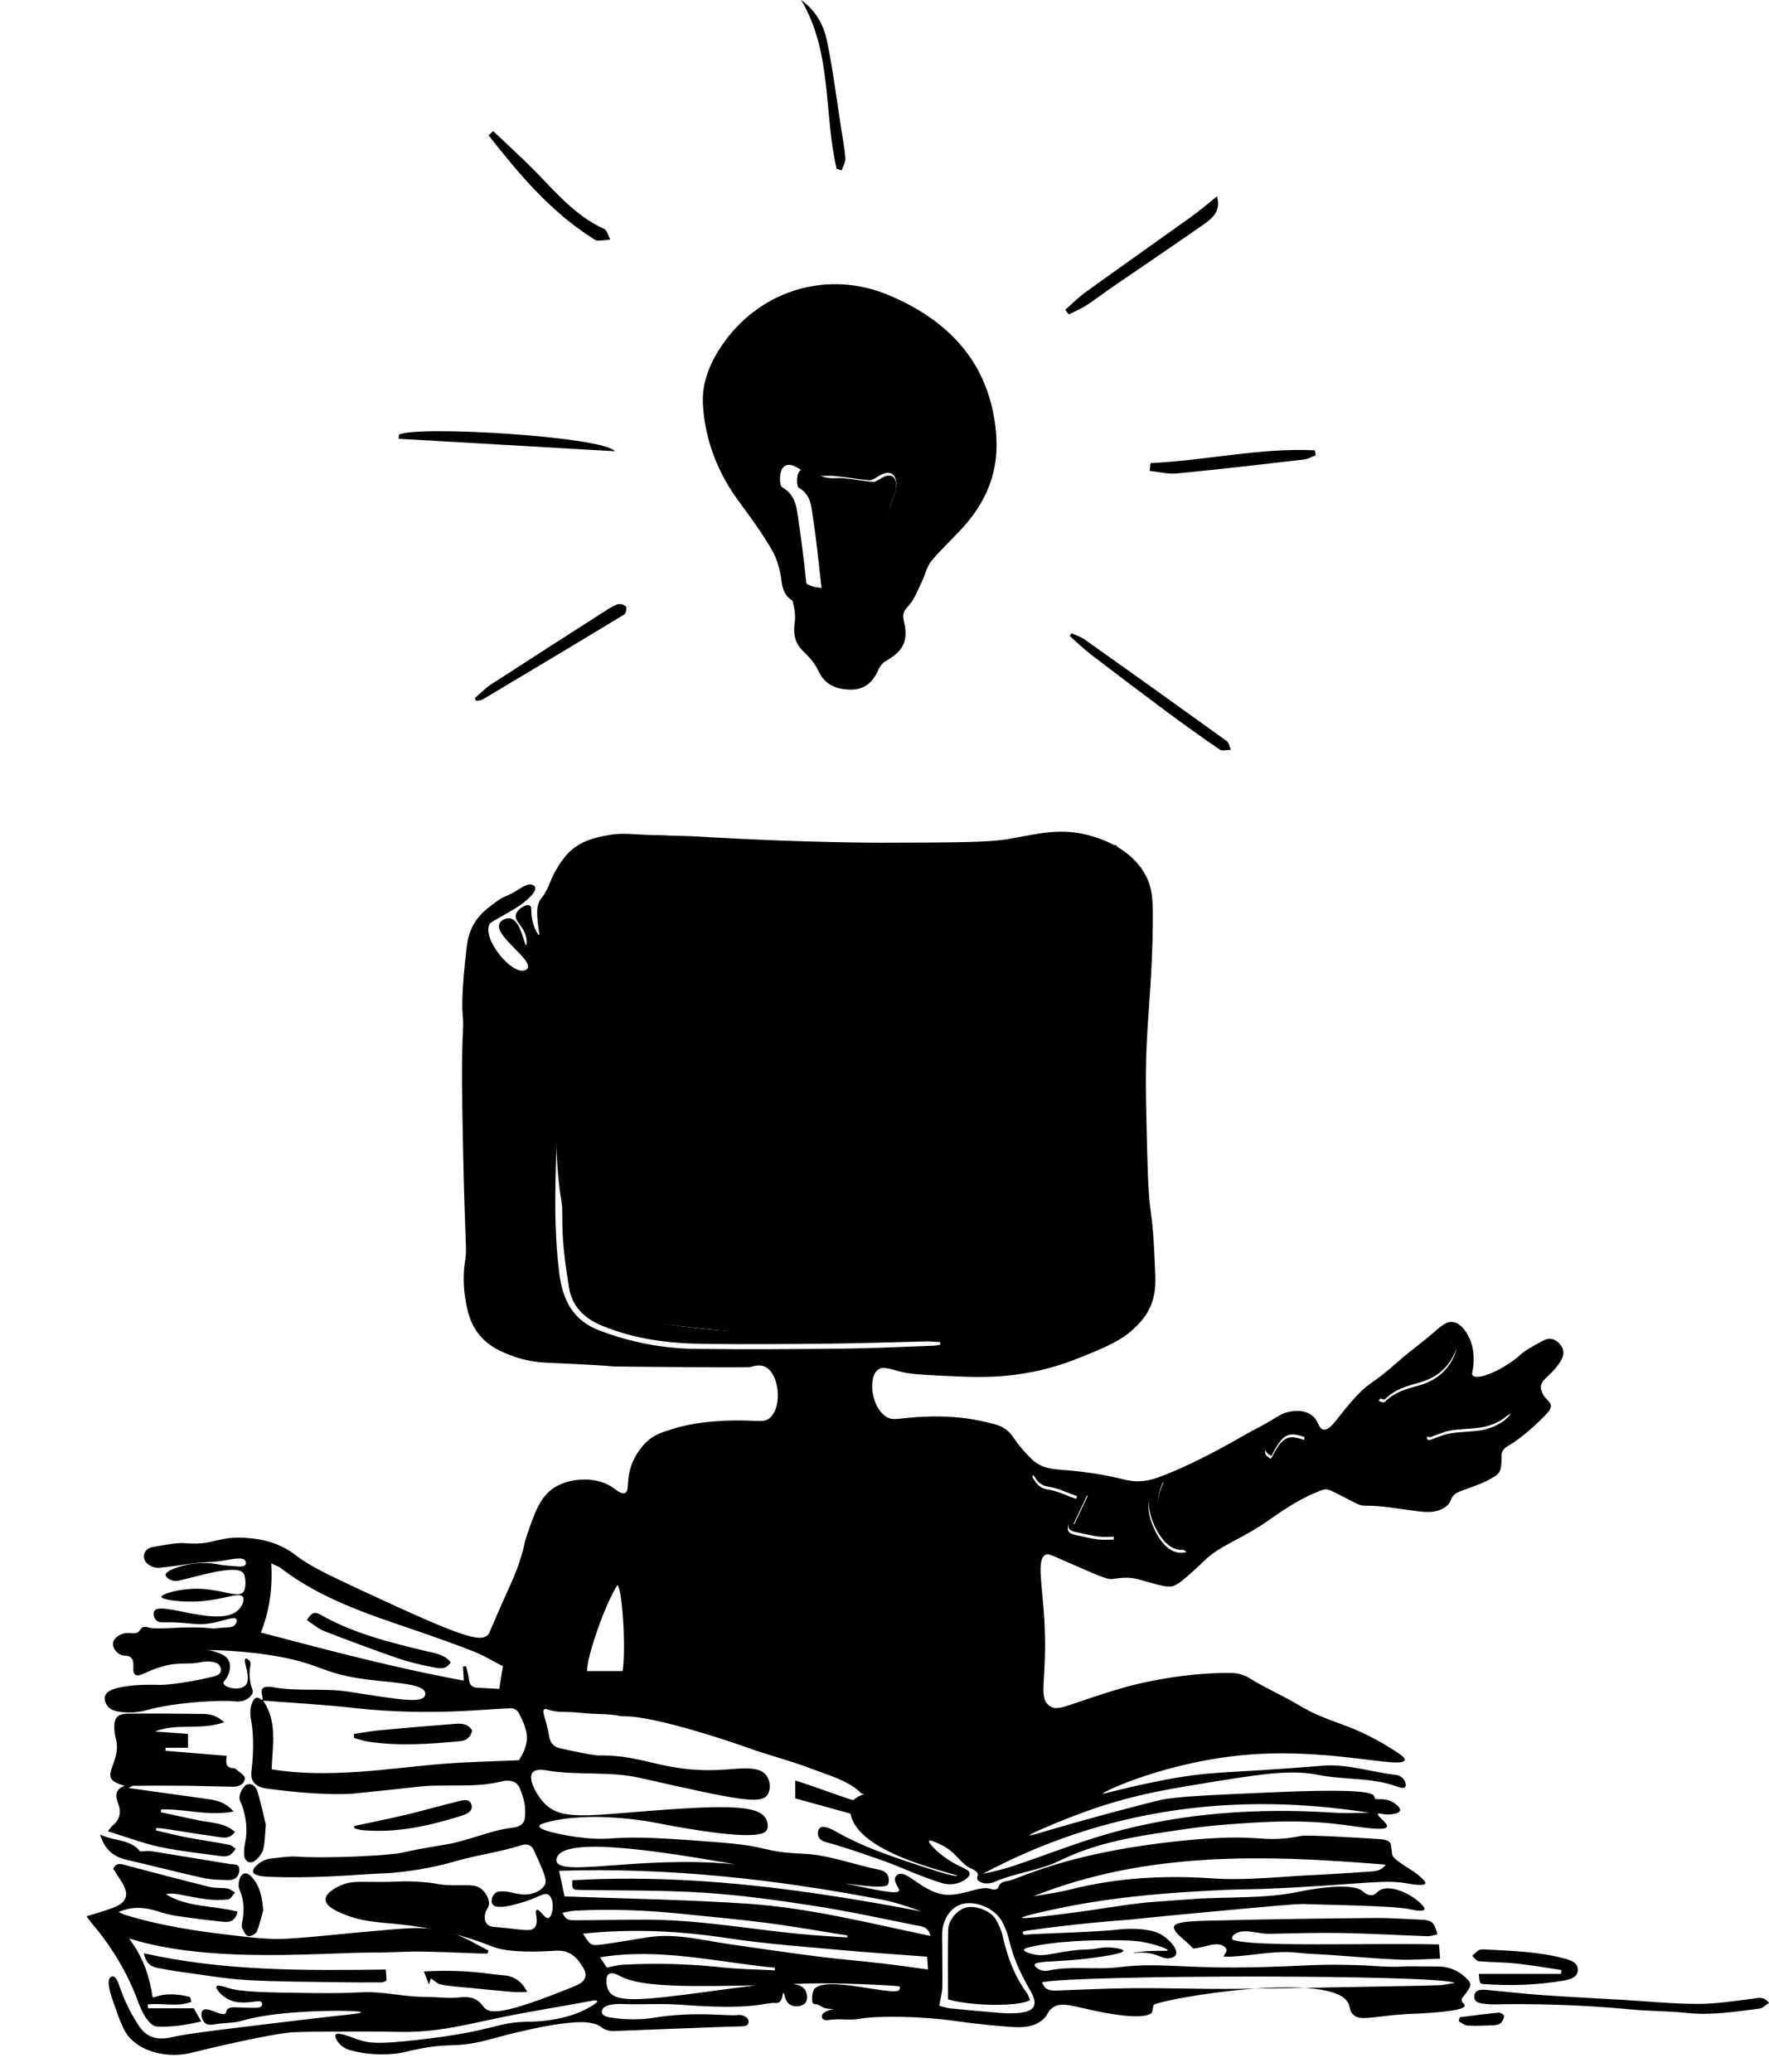 <?xml version="1.0" encoding="UTF-8"?>
<svg id="Layer_1" data-name="Layer 1" xmlns="http://www.w3.org/2000/svg" viewBox="0 0 729.64 854.48">
  <defs>
    <style>
      .cls-1 {
        fill: none;
        stroke: #000;
        stroke-linecap: round;
        stroke-linejoin: round;
        stroke-width: 2px;
      }

      .cls-2 {
        fill: #32325f;
      }

      .cls-2, .cls-3, .cls-4 {
        stroke-width: 0px;
      }

      .cls-3 {
        fill: #e9c700;
      }

      .cls-4 {
        fill: #fff;
      }
    </style>
  </defs>
  <g>
    <path className="cls-3" d="M361.84,251.75c-.35-14.24,1.33-27.87,4.75-41.3.92-3.6,3.08-7.11,3.08-10.65,0-4.99-3.25-6.05-7.52-3.29-1.13.73-2.53,1.67-3.73,1.56-4.69-.39-9.34-1.28-14.03-1.75-2.66-.27-5.43.22-8.04-.23-2.22-.38-4.49-1.32-6.39-2.55-2.65-1.72-5.65-3.01-7.41-.08-1.15,1.92-1.1,6.83.06,7.49,6.23,3.55,6.06,9.73,6.92,15.19,1.74,10.94,2.73,22.01,4.05,33.23-7.85-.61-10.46-3.64-11.24-9.79-.55-4.38-1.78-8.99-3.97-12.78-3.98-6.89-8.73-13.36-13.47-19.78-8.87-12-14.12-25.42-14.97-40.22-.56-9.67,3.42-18.33,9.08-26.1,15.63-21.47,43.01-29.32,67.6-18.95,23.71,10,40.17,26.46,43.8,52.99,1.96,14.3-2.97,26.97-12.01,37.91-4.96,6-10.62,11.43-16.11,16.97-4.2,4.24-7.51,8.59-8.08,15-.64,7.1-2.58,7.91-12.39,7.13Z"/>
    <path className="cls-2" d="M441.98,261.16c1.84.87,3.86,1.49,5.5,2.65,19.52,13.85,39,27.76,58.4,41.76.99.71,1.24,2.43,1.84,3.68-1.56,0-3.55.63-4.61-.1-7.58-5.17-15.04-10.53-22.41-16-10.35-7.69-20.64-15.47-30.87-23.32-3.02-2.32-5.75-5.01-8.61-7.53.25-.38.5-.76.76-1.15Z"/>
    <path className="cls-2" d="M439.38,127.75c2.83-2.47,5.49-5.18,8.52-7.36,14.54-10.48,29.21-20.78,43.78-31.23,3.43-2.46,6.62-5.26,10.27-8.18,1.93,6.55-2.48,9.48-6.5,12.28-12.14,8.48-24.43,16.74-36.63,25.13-3.53,2.43-6.92,5.08-10.51,7.4-2.35,1.52-4.97,2.62-7.47,3.91-.48-.65-.97-1.29-1.45-1.94Z"/>
    <path className="cls-2" d="M253.63,186.11c-29.73-1.72-59.47-3.43-89.2-5.15.04-.56.07-1.12.11-1.69,7.76-3.92,84.37.82,89.09,6.83Z"/>
    <path className="cls-2" d="M195.86,287.92c2.19-1.87,4.19-4.02,6.59-5.58,15.5-10.08,31.07-20.05,46.64-30.02,1.8-1.15,3.63-2.38,5.62-3.07.99-.34,2.8.12,3.44.88.47.56.05,2.85-.65,3.28-19.43,11.79-38.94,23.45-58.47,35.09-.75.45-1.81.38-2.73.55-.14-.37-.29-.75-.43-1.12Z"/>
    <path className="cls-2" d="M203.39,54.06c5.75,5.46,11.65,10.77,17.21,16.43,8.75,8.89,16.76,18.58,28.55,23.9,1.27.57,1.74,2.91,2.58,4.43-1.74.15-3.49.42-5.23.41-.71,0-1.45-.55-2.1-.97-17.42-11.07-30.38-26.51-42.86-42.43.62-.59,1.24-1.18,1.85-1.77Z"/>
    <path className="cls-2" d="M474.52,191c22.65-1.03,44.98-6.35,67.78-5.28.14.69.28,1.37.42,2.06-1.65.6-3.25,1.55-4.95,1.75-17.42,2.01-34.84,4.04-52.29,5.73-3.69.36-7.52-.66-11.28-1.04.11-1.07.21-2.15.32-3.22Z"/>
    <path className="cls-2" d="M345.08,69.63c-5.4-23.06-1.72-48.02-14.66-69.63,6.07,4.29,9.33,10.34,10.68,16.88,2.48,11.98,3.98,24.17,5.87,36.27.63,4.05,1.43,8.08,1.71,12.16.11,1.6-.99,3.29-1.54,4.94-.69-.21-1.37-.42-2.06-.63Z"/>
    <path className="cls-2" d="M409.7,171.63c-4.98-22.47-31.43-48.87-61.85-47.68-21.33-.76-36.96,9.91-47.53,28.9-7.88,14.16-5.68,28.65.78,42.25,4.89,10.29,12.07,19.48,17.93,29.33,1.62,2.72,2.16,6.08,3.22,9.14,1.31,3.78,2.91,7.49,3.89,11.35.96,3.75,2.21,7.78,1.68,11.45-.72,4.98-.12,8.7,3.54,12.28,2.38,2.33,4.78,4.96,6.13,7.93,2.68,5.87,7.38,7.7,13.15,7.84,5.65.14,9.28-2.83,11.52-7.9.62-1.41,1.63-2.99,2.9-3.71,7.55-4.28,9.79-8.39,7.7-16.94-.78-3.2.54-4.34,2.31-6.42,2.31-2.72,3.59-6.34,5.2-9.63,1.39-2.86,2.04-6.27,4-8.61,4.76-5.66,10.44-10.56,15.13-16.27,10.43-12.68,13.85-27.26,10.29-43.33ZM394.12,211.15c-4.22,5.11-9.05,9.74-13.73,14.46-3.58,3.61-6.4,7.32-6.89,12.79-.55,6.05-2.19,6.74-10.56,6.08-.3-12.14,1.13-23.76,4.05-35.2.78-3.07,2.63-6.06,2.62-9.08,0-4.25-2.77-5.16-6.41-2.8-.96.62-2.16,1.42-3.18,1.33-4-.34-7.96-1.09-11.96-1.49-2.27-.23-4.63.18-6.85-.2-1.89-.33-3.83-1.12-5.44-2.17-2.26-1.47-4.81-2.57-6.32-.06-.98,1.64-.94,5.82.05,6.38,5.31,3.02,5.16,8.3,5.9,12.95,1.48,9.33,2.32,18.76,3.45,28.32-6.69-.52-8.92-3.1-9.58-8.35-.47-3.73-1.52-7.67-3.38-10.89-3.39-5.87-7.44-11.39-11.48-16.86-7.56-10.23-12.03-21.67-12.76-34.28-.47-8.24,2.92-15.62,7.74-22.25,13.32-18.3,36.66-24.99,57.62-16.15,20.21,8.52,34.24,22.55,37.34,45.17,1.67,12.19-2.53,22.99-10.23,32.31Z"/>
    <path className="cls-4" d="M355.42,243.85c-2.51,0-5.05.02-7.59-.01-.59,0-1.17-.18-1.97-.32-1.75-12.97-3.5-25.88-5.43-40.18,6.93.82,13.41,1.59,19.9,2.36-1.72,13.41-3.29,25.63-4.9,38.15Z"/>
    <path className="cls-4" d="M363.13,253.73c-4.27.56-8.57.96-12.79,1.77-1.29.25-2.36,1.62-3.53,2.48,1.1.74,2.14,1.99,3.3,2.12,3.87.44,7.8.37,11.68.73,1.27.12,2.47.94,3.71,1.43-1.19,1.1-2.31,3.04-3.59,3.14-4.34.36-8.74.17-13.11,0-3.31-.14-6.67-.29-9.87-1.03-1.68-.39-3.06-2.05-4.58-3.14.9-1.09,1.69-2.31,2.72-3.25,2.42-2.21.39-3.23-.98-4.62-.86-.87-1.41-2.04-2.1-3.07,1.33-.28,2.68-.87,3.99-.79,6.61.42,13.22.98,19.82,1.55,1.79.16,3.57.54,5.35.82-.01.62-.02,1.23-.04,1.85Z"/>
    <path className="cls-2" d="M388.56,199.17c-.39-3.11-1.19-5.6-.93-7.97,1.51-13.7-2.96-24.43-14.56-32.33-7.9-5.38-15.66-10.77-25.06-13.29-1.22-.33-2.09-1.99-3.12-3.03,1.35-.8,2.66-2.16,4.06-2.27,1.87-.15,3.91.42,5.71,1.13,12.15,4.77,22.77,11.92,31.5,21.59,7.86,8.71,9.2,27.22,2.41,36.18Z"/>
    <path className="cls-2" d="M338.38,145.74c-2.19,1.7-3.42,3.36-4.76,3.46-1.03.08-2.22-1.79-3.34-2.79,1.09-1.18,2.01-2.98,3.33-3.35.97-.27,2.47,1.31,4.76,2.68Z"/>
    <path className="cls-1" d="M389.93,196.9c.15-5.45.3-10.9.45-16.35"/>
  </g>
  <g>
    <g>
      <path className="cls-4" d="M426.75,606.56c7.44,3.08,14.89,6.16,22.12,9.16-2.32,4.88-4.27,8.99-6.11,12.85,6,1.39,11.47,2.65,16.93,3.92l-.17,1.29c-2.16,0-4.34.22-6.47-.05-2.93-.38-5.81-1.16-8.72-1.72-3.49-.68-4.29-1.64-3.38-5.08.83-3.14,2.06-6.18,3.32-9.85-4.15-1.44-7.9-3.36-11.85-3.94-3.67-.54-4.93-2.75-6.45-5.19.25-.46.51-.92.76-1.37Z"/>
      <path className="cls-4" d="M599.11,552.13c2.39,1.95,1.77,3.93.83,6.03-2.94,6.54-8.19,10.38-14.89,12.18-5.02,1.35-9.87,2.8-13.65,6.63-.34.35-1.14.25-2.54-.4.92-1.31,1.56-3.07,2.81-3.85,2.92-1.82,6.07-3.31,9.24-4.67,2.57-1.11,5.39-1.65,7.95-2.79,5.63-2.51,9.31-6.73,10.25-13.13Z"/>
      <path className="cls-4" d="M480.09,610.21c-6.1,13.39-.48,21.82,9.51,28.67-4.99,1.56-9.92-2.02-13.35-9.51-3.93-8.59-3.03-14.76,3.84-19.16Z"/>
      <path className="cls-4" d="M588.58,592.14c.72-1.04,1.21-2.52,2.2-3.01,2.04-1.03,4.29-1.88,6.54-2.19,8.78-1.22,17.95-.2,26.05-5.13-2.51,3.74-7.97,6.43-13.96,7.12-3.79.44-7.66.43-11.4,1.12-2.86.53-5.58,1.83-8.36,2.79-.36-.23-.71-.47-1.07-.7Z"/>
      <path className="cls-4" d="M524.4,600.47c-2.7-1.35-3.04-2.81-1.37-5.21,2.53-3.64,5.25-6.85,9.8-7.83,4.1-.88,6.04,1.12,5.24,5.27-6.87-2.42-9-1.24-13.68,7.78Z"/>
      <polygon className="cls-4" points="425.99 715.07 393.15 726.02 265.81 698.98 260.1 620.21 267.76 594.81 343.05 587.02 416.05 591.18 425.99 630.88 425.99 715.07"/>
      <path className="cls-4" d="M463.75,546.77c-27.66,1.61-50.87,2.47-67.97,2.97-40.67,1.17-61.55,1.72-88.73-.25-25.84-1.87-46.99-5.23-61.3-7.91-3.25-7.24-8.12-19.23-11.86-34.6-4.3-17.68-6.34-36.67-3.1-102.23.62-12.49,1.58-29.88,3.1-50.76,3.23-1.78,8.21-4.23,14.58-6.18,21.95-6.7,41.08-1.48,50.38.65,3.59.82,32.31.83,89.76.85,17.11,0,41.7-.12,71.68-.76,2.19,3.1,5.18,7.85,7.66,14.09,5.77,14.5,4.94,27.26,4.45,34.85-2.22,34.63-3.33,51.95-3.46,61.3-.4,29.77-.61,44.66,1.48,51.9,1.03,3.58,3.87,12.43.99,22.49-1.76,6.13-5.06,10.66-7.66,13.59Z"/>
    </g>
    <path className="cls-2" d="M169.66,804.89c9.47-.08,18.96.49,28.43.79,1.02.03,2.04,0,3.06,0,.1-.41.19-.82.29-1.23-4.53-2.28-8.89-5.02-13.63-6.75-10.91-3.97-22.2-2.22-33.36-1.3-12.06.99-24.09,2.49-36.17,3.19-7.56.43-15.1-.58-22.69-1.45-14.9-1.71-29.55-3.96-43.88-8.35-.84-.26-1.63-.69-2.79-1.2,5.8-2.56,11.06-1.94,16.38-.25,2.53.8,5.12,1.5,7.74,1.88,6.4.93,12.82,1.75,19.25,2.4,2.53.26,4.9-.39,5.67-4.22-9.96-2.56-20.6-1.66-29.58-7.16,1.43-.31,2.83-.36,4.19-.14,4.24.71,8.44,1.7,12.7,2.23,2.94.36,5.99.38,8.92.02,1.02-.13,1.83-1.86,2.74-2.86-1.04-.56-2.03-1.43-3.13-1.61-2.45-.39-5.04-.08-7.42-.67-11.53-2.86-23.03-5.87-34.51-8.94-2.03-.54-3.83-1.24-5.18,1.46,1.13,1.75,2.28,3.54,3.44,5.33,3.32,5.16,2.31,8.57-3.41,10.74-3.52,1.34-7.17,2.31-11.04,3.54.75,1,1.39,1.95,2.12,2.81,8.15,9.56,14.57,20.13,18.97,31.92.92,2.47,1.94,4.98,3.41,7.15,1.04,1.54,2.86,3.49,4.42,3.58,6.06.33,12.07-.6,18.41-2.1-1.19-2.1-2.05-3.63-3.07-5.42h-18.84c-.07-.52-.14-1.03-.21-1.55,5.89-.82,12.18,1.2,18.05-1.12-.36-1.15-.42-1.97-.67-2.03-4.98-1.21-9.96-1.65-14.9.23-.07.03-.21-.14-.48-.33-1.2-8.25-3.75-16.16-9.67-24,34.78,10.92,82.6,5.38,103.61,5.82"/>
    <path className="cls-2" d="M160.78,805.84c.29-.17.59-.34.88-.5"/>
    <path className="cls-2" d="M46.46,752.89c-.57.46-.96,1.13-1.98,2.38,7.56,2.32,14.34,4.94,21.36,6.44,8.42,1.8,17.03,2.67,25.57,3.86,1.1.15,2.43.03,3.37-.47,1-.54,1.67-1.69,2.48-2.58-.88-.58-1.69-1.49-2.65-1.67-6.01-1.13-12.07-2.02-18.08-3.16-4.12-.78-8.19-1.86-12.29-2.8.07-.32.13-.64.2-.96.81.05,1.63.03,2.43.15,7.71,1.17,15.41,2.43,23.13,3.52,2.22.31,4.68.95,6.9-2.06-4.33-3.9-9.9-3.72-15.02-4.78-5.2-1.07-10.39-2.23-15.58-3.35.07-.39.13-.78.2-1.17,9.6-.27,19.17,2.86,29.85.9-3.69-4.29-7.78-4.78-11.87-5.33-10.26-1.4-20.51-2.86-31.47-4.4,1.1-.54,1.51-.91,1.92-.91,7.13-.04,14.26-.09,21.39-.01,6.65.07,13.31.33,19.96.42,2.4.03,4.57-1.22,4.73-3.49.08-1.11-2.18-2.42-3.44-3.58-.35-.32-.89-.56-1.36-.58-2.92-.12-3.23-2.11-2.66-5.09-8.78-.73-17.06-1.41-25.34-2.1.03-.41.05-.81.08-1.22h9.26v-5.75c-4.76-.33-9.22-.64-13.68-.95,9.12-3.71,18.84-.32,28.6-3.86-2.92-2.7-5.79-3.38-8.72-3.42-10.29-.15-20.58-.21-30.87-.11-4.49.04-5.9,1.72-5.73,6.17.06,1.48.32,2.99.7,4.43.94,3.53.05,6.92-1.13,10.1-2.19,5.86-1.81,7.03,4.65,9.09-4.2,1.58-3.75,4.3-2.58,7.41,1.29,3.43.67,6.53-2.33,8.96Z"/>
    <path className="cls-2" d="M507.5,806.98c9.27-.38,18.41-2.69,27.79-1.61,4.43.51,8.9.59,13.35.9,9.41.65,18.81,1.52,28.23,1.93,5.57.24,11.17-.22,17.13-.38-.2-2.38-.33-3.96-.48-5.88-28.61-.63-76.86,1.15-85.02-1.89-.58-.22-.28-1.43.17-1.86,3.57-3.4,9.84-.53,14.77-.62,9.95-.19,19.91-.51,29.86-.34,11.81.21,23.6.91,35.4,1.31,1.37.05,2.76-.47,4.17-.73-1.26-5.07-2.32-5.92-6.91-6.09-6.29-.23-12.59-.74-18.88-.68-21.14.2-42.27.46-63.4.99-6.19.16-17.64.08-19.18,2.05-1.82,2.34,5.12,6.47,7.53,9.52,4.39,0,10.79-3.86,13.66,0,.81,1.09-.67,2.23-1.02,3.38,1.21,0,2.02.03,2.83,0Z"/>
    <path className="cls-2" d="M59.35,805.61c.69,3.58,2.44,5.43,5.51,6,3.25.6,6.51,1.22,9.79,1.66,9.03,1.21,18.05,2.84,27.12,3.36,12.93.75,25.91.68,38.87.91,5.65.1,11.31.09,16.96.06.57,0,1.15-.5,1.85-.83-.09-1.4-.18-2.67-.3-4.47-33.63.43-66.77.7-99.79-6.69Z"/>
    <path className="cls-2" d="M723.52,824.24c-7.72.99-15.49,2.23-23.24,2.23-10.26,0-20.53-1.06-30.79-1.66-11.13-.65-22.26-1.19-33.38-1.97-7.62-.54-15.22-1.44-22.84-2.12-2.19-.2-4.91-.32-5.18,2.48-.28,2.93,2.74,3.04,4.7,3.29,2.79.35,5.65.11,8.48.1,17.16-.12,34.28.51,51.37,2.16,7.61.73,15.31.61,22.9,1.43,10.22,1.11,20.21-.49,30.23-1.78,1.23-.16,2.32-1.37,3.86-2.34-2.26-2.8-4.07-2.07-6.12-1.81Z"/>
    <path className="cls-2" d="M612.37,804.02c-.82-.04-1.8-.08-2.45.3-1.01.6-1.8,1.56-2.69,2.37.91.76,1.76,2.09,2.73,2.18,5.14.47,10.33.4,15.46.95,6.22.67,12.39,1.76,18.58,2.67-.04.54-.07,1.08-.11,1.62h-33.96c.38,3.97.38,4.08,2.4,4.21,10.84.73,21.64.4,32.37-1.42,2.68-.45,5.87-1.23,6.07-4.21.22-3.35-3.04-4.3-5.83-5.03-10.68-2.78-21.64-3.07-32.57-3.66Z"/>
    <path className="cls-2" d="M52.35,767.09c10.47,2.36,20.85,5.11,31.33,7.41,3.53.77,7.25.85,10.89.88,2.43.02,4.04-1.56,4.13-4.09.09-2.83-2.21-2.23-3.94-2.51-10.77-1.75-21.53-3.57-32.3-5.29-1.41-.22-2.9.05-4.67.1-3.87-5.12-10.97-4.22-16.48-6.97,1.68,5.92,5.36,9.18,11.04,10.46Z"/>
    <path className="cls-2" d="M189.9,749.02c2.41-.75,5.44-1.92,4.52-4.83-.87-2.76-4.07-1.56-6.19-1.06-6.78,1.61-13.46,3.6-20.23,5.21-7.24,1.72-14.55,3.17-21.83,4.73-.01.32-.03.65-.04.97,1.06.26,2.11.65,3.19.75,13.98,1.32,27.36-1.68,40.58-5.78Z"/>
    <path className="cls-2" d="M174.85,813.12c.73,1.87,1.29,3.31,2.07,5.33.46-1.39.67-2.06.81-2.49,1.48.94,2.74,2.28,4.21,2.56,3.56.68,7.2.89,10.82,1.25,6.26.62,12.52,1.25,18.79,1.78,1.89.16,3.8.02,5.88.02-1.87-4.06-5.24-6.46-9.19-6.85-1.98-.19-3.96-.34-5.93-.62-9.01-1.25-18.04-1.55-27.46-1Z"/>
    <path className="cls-2" d="M108.59,762.65c.75-2.99.69-6.18,1.04-10.13-.96-3.95-1.92-8.64-3.31-13.19-.54-1.75-1.57-3.94-4.21-3.4-1.77.36-3.71,4.15-3.28,6.19.17.8.64,1.53.92,2.31,1.83,5.11,2.46,10.3,1.34,15.68-.34,1.61-.48,3.32-.37,4.96.18,2.68,2.42,3.91,4.51,2.29,1.48-1.15,2.93-2.94,3.37-4.71Z"/>
    <path className="cls-2" d="M99.88,795.17c.6,1.26,1.37,3.05,2.42,3.32,1.01.27,3.13-.79,3.57-1.79,1.23-2.79,1.83-5.86,2.69-8.81-.44-5.08-1.16-9.75-4.56-13.6-2.26-2.55-4.44-2.12-5.32,1.14-.32,1.19-.41,2.72.07,3.8,1.95,4.41,2.1,8.87,1.14,13.49-.16.79-.32,1.78,0,2.44Z"/>
    <path className="cls-2" d="M352.06,742.51c-7-2.14-16.77-5.95-24.08-8.18v7.37c7.56,2.09,15.04,4.15,23.03,6.36,1.13-2.7,1.58-3.18,1.05-5.55Z"/>
    <path className="cls-2" d="M618.13,830.06c-5.36.52-10.71,1.25-16.06,1.91-.13.56-.26,1.12-.39,1.69,1.21.61,2.41,1.69,3.65,1.75,3.64.18,7.31.02,10.96-.15.95-.04,2.12-.33,2.77-.95.73-.7,1.3-1.9,1.3-2.88,0-.49-1.49-1.45-2.23-1.37Z"/>
    <path className="cls-2" d="M326.58,726.65c5.06,1.6,10,3.57,15,5.35,11.48,4.07,13.48,7.74,13.9,7.8,3.46.5,1.31-1.21-3.62,2.66-1.77,1.39-1.18,4.83-1.05,5.55,2.9,16.93,44.25,24.82,44,25.62-.04.14-1.49.29-9.1-2.14-14.86-4.73-28.42-9.05-40.3-15.75-1.7-.96-5.57-3.21-7.23-1.86-.93.76-1.1,2.6-.46,3.84.76,1.48,2.58,1.94,3.17,2.09,5.95,1.52,22.43,7.11,28.27,9.45,3.57,1.43,11.48,4.95,18.99,7.27.95.29,3.71,1.11,6.81.16,1.96-.6,5.03-2.2,4.97-3.99-.06-1.93-3.67-2.25-9.04-5.84-4.44-2.97-8.18-6.91-7.7-7.63.36-.53,3.03.7,4.04,1.16,7.87,3.61,8.4,8.13,13.43,10.31.55.24,2.5,1.04,2.64,2.35.07.72-.45,1.12-.26,1.83.26,1.02,1.64,1.48,2.04,1.62,2.46.83,4.99-.28,5.37-.44,8.51-3.69,18.14-4.53,26.47-8.6,16.14-7.89,32.05-10.2,52.43-13.16,3.13-.45,9.63-1.33,18-1.93,14.37-1.03,28.77-2.06,46.41.19,7.66.98,17.66,2.8,18.31.81.47-1.47-4.31-4.42-3.75-5.31.36-.58,2.44.65,5.74.19.99-.14,3.07-.43,3.37-1.51.38-1.36-2.3-3.09-2.51-3.22-2.53-1.61-5.29-1.48-5.71-1.46-7.87.32,12.17-5.27-42.64-2.92-27.9,1.2-41.85,1.8-48.26,3.31-7.58,1.79-31.87,8.22-48.91,13.35-1.34.4-4.57,1.38-4.67,1.12-.2-.53,13.07-6.2,23.44-9.92,17.67-6.34,31.71-8.73,44.36-10.83,26.25-4.35,39.38-6.53,51.1-4.17,10.73,2.16,22.22,1.01,32.49,4.8.6.22,2.71,1.05,3.43.25.65-.72.07-2.61-1.04-3.72-1.1-1.09-2.55-1.26-2.91-1.31-10.05-1.2-20.04-4.63-30.12-3.79-42.34,3.53-45.11,1.82-68.36,6.49-14.78,2.97-22.13,5.36-22.23,5-.19-.69,27.02-13.62,61.13-16.13,33.83-2.48,62.38,6.18,63.36,2.3.2-.79-.83-1.82-5.61-4.78-18.16-11.28-24.53-9.7-38.78-18.26-6.26-3.76-13.05-6.61-19.24-10.5-.5-.31-2.22-1.42-4.74-2,0,0-1.53-.35-3.17-.37-22.38-.28-43.37,5.76-43.37,5.76-24.5,7.04-27.88,10.6-31.67,7.74-4.74-3.58-.88-10.24-1.95-33.21-.79-16.96-3.55-27.11.47-29.06,1.06-.51,1.81-.08,9.76,3.43,14.84,6.56,15.99,6.72,17.53,6.6,2.43-.19,5.6-1.06,10.27-.05.88.19.83.24,2.78.78,6.41,1.79,9.61,2.68,11.46,2.35,2.38-.43,4.75-2.54,9.49-6.74,1.93-1.72,3.27-3.08,3.54-3.35,7.26-7.33,15.91-9.02,28.79-18.38,0,0,7.77-5.64,14.76-8.94.85-.4,1.81-.81,1.81-.81,2.32-1,3.78-1.63,4.83-1.83,1.33-.25,3.24.73,7.01,2.69,6.58,3.42,6.95,3.62,8.01,3.84,2.01.41,2.25.02,7,.38,1.63.13,2.99.28,5.39.59,11.3,1.48,15.11,2.55,19.36,1.24,3.02-.93,4.22-2.44,4.57-2.93.78-1.07.64-1.58,1.3-2.61,1.11-1.72,2.78-2.25,5.91-3.38,4.28-1.55,6.42-2.33,8.33-3.33,3.25-1.69,4.99-2.64,5.59-4.55.32-1.03.56-3.1.53-4.97-.01-.91-.08-1.34.11-1.99.52-1.79,2.23-2.74,2.84-3.09,5.91-3.39,12.49-9.9,13.52-10.91,2.62-2.59,4.21-4.2,3.81-5.85-.42-1.79-2.91-2.54-3.86-6.01-.13-.46-.19-.69-.22-1.03-.27-3.51,4.38-4.85,7.99-10.73.86-1.39,1.47-2.74,1.27-4.31-.2-1.55-1.11-2.63-1.47-3.04-.32-.37-1.56-1.79-3.48-2.07-1.65-.24-3,.48-3.71.87-4.71,2.58-7.06,3.88-8.88,5.53-6.75,6.14-17.65,10.88-19.78,8.72-.77-.78.26-1.81.32-5.98.03-1.84.05-5.49-1.58-9.08-.61-1.35-2.95-6.47-6.91-7.02-2.74-.39-4.85,1.61-8.59,4.83-4.38,3.78-9.14,7.12-13.47,10.96-11.89,10.57-11.53,8.25-17.24,14.19-7.97,8.27-11.02,15.22-14.3,14.32-2.24-.62-1.65-4.1-5.37-6.32-3.54-2.11-7.77-1.16-9.08-.86-2.47.56-3.63,1.48-7.45,3.74-3.07,1.82-6.29,3.38-9.39,5.15-15.39,8.8-25.44,13.72-34.73,17.33-2.86,1.11-5.25,1.94-8.47,2.24-5.09.48-7.37-.82-15.29-2.33-6.97-1.33-13.58-1.92-14.78-2.02-5.99-.52-10.14-.5-14.23-3.5-.88-.64-1.62-1.4-3.1-2.92-4.98-5.1-5.6-7.63-8.31-10.03-2.34-2.07-5.09-2.71-10.49-3.9-8.58-1.89-16.47-2.09-22.79-1.88-11.75.4-13.69,2.08-16.87-.06-6.16-4.15-7.32-16.2-3.25-19.27,2.06-1.55,4.8-.31,9.85.92,4.31,1.04,10.65,1.31,23.35,1.86,7.44.32,19.18.75,33.57-2.53,8.25-1.88,13.94-4.19,20.77-6.96,10.9-4.43,14.85-7.32,17.7-9.95,2.07-1.92,4.79-4.48,6.8-8.66,2.6-5.43,2.48-10.43,2.3-14.93-.44-10.88-.66-16.32-1.81-24.79-1.13-8.37-1.34-17.87-1.77-36.85-.25-11.14-.45-20.1.07-31.94.71-15.98,2.37-28.68,2.54-51.22.07-8.7-.13-13.64-3.07-19.07-5.88-10.85-17.88-14.68-21.88-15.89-12.85-3.9-22.62-.91-34.91,1.18-8.07,1.37-22.68,1.4-51.89,1.47,0,0-32.59.07-75.21-2.51-7.48-.45-14.99-.33-22.47-.75-7.45-.41-10.7-.75-15.78.25-4.54.9-10.96,2.16-15.9,7.3-2.86,2.97-5.93,7.99-7.24,11.47-.26.7-1,2.79-2.55,5.31-1.24,2.01-1.43,1.74-2.02,2.91-1.31,2.58-1.08,5.26-.72,9.2.3,3.23.8,4.82.52,4.91-.38.12-1.96-2.54-2.72-5.78-.91-3.84-.03-5.77-1.08-6.37-1.43-.82-5.44,1.33-5.81,4.02-.41,2.95,3.81,4.64,4.44,10.08.13,1.15.06,2.07-.18,2.12-.83.19-2.1-9.99-6.46-10.9-1.63-.34-3.93.56-4.58,2.15-2.09,5.1,13.71,14.68,11.65,18.37-.32.58-.95.77-1.3.88-5.45,1.7-17.53-13.05-14.42-19.07.23-.45.46-.67,4.77-3.1,4.73-2.67,8.98-4.95,12.27-8.47,1.09-1.17,2.21-2.61,1.77-3.68-.22-.56-.78-.82-.98-.9-1.78-.8-4.13.75-5.54,1.64-6.23,3.95-5.42,2.25-9.59,5.31-3.46,2.54-6.84,5.02-9.27,9.34-2.08,3.69-2.55,7.08-2.81,9.19-2.4,19.18-1.77,26.8-1.77,26.8,1,12.23-1.04-.12.3,59.69.87,39.08,1.6,37.7.81,42.79-.25,1.61-1.27,7.9.06,15.84.77,4.6,1.77,10.18,6.05,15.25,4.02,4.75,8.89,6.65,12.72,8.14,6.93,2.69,12.8,2.95,15.59,3.07,34.82,1.52,19.96,1.49,33.37,1.6,32.7.27,49.06.4,50,.11,1.03-.32,3.68-1.2,6.05,0,5.64,2.86,7.17,16.2,1.89,20.95-2.48,2.23-4.67.96-15.38,1.14-13.2.21-20.96,2.32-24.17,3.31-5.18,1.59-8.24,2.57-11.29,5.43-2.54,2.38-6.1,7.01-7.26,13.17-.8,4.25-.07,7.19-1.68,7.96-1.54.74-3.59-1.3-5.69-2.64-6.48-4.13-16.74-3.63-23.09.2-6.2,3.73-8.51,10.53-11.77,20.12-1.35,3.97-.56,2.83-2.31,8.57-2.74,8.98-4.4,10.86-12.27,29.42-.94,2.22-1.01,2.41-1.37,2.79-3.1,3.24-10.04,1.37-51.15-17.78-16.02-7.46-22.64-10.75-27.69-14.62-.82-.63-3.01-2.36-6.34-3.97-4.11-1.98-8.2-2.93-12.83-3.4-13.59-1.38-14.53,3.13-26.82,2.05-2.94-.26-6.25.31-12.87,1.45-.87.15-2.7.49-3.66,1.96-.77,1.18-.59,2.47-.56,2.64.38,2.45,3.26,3.92,5.46,4.12.55.05.84,0,2.16-.18,2.08-.28,4.17-.45,6.24-.77,13.93-2.14,11.99-.82,20.82-2.36,2.67-.46,6.12-1.16,7.09.33.3.46.39,1.16.1,1.65-.54.92-2.28.83-3.99.69-3.84-.3-5.76-.45-7.38-.82,0,0-9.17-2.08-18.83,2.06-1.47.63-2.72,1.36-2.74,2.27-.02,1.03,1.54,2,2.8,2.35,1.18.32,2.18.13,2.46.07,6.86-1.42,23.67-6.98,26.75-3.18.62.76.75,1.98.86,2.95.17,1.55.01,3.75-.78,4.82-1.96,2.67-8.37-.74-17.15-1.21-8.74-.47-16.74,2.14-16.69,3.28.05,1.13,8.08,2.39,16.04,1.83,9.89-.7,16.15-3.96,17.56-1.8.77,1.17-.19,3.51-1.5,4.99-7.52,8.48-32.88-3.79-35.09.93-.4.86-.2,2.62.72,3.59.96,1.02,2.52.98,3.16.97,11.84-.25,13.12,1.94,21.92-.14,4.11-.97,7.4-2.29,8.12-1.17.37.57,0,1.7-.59,2.37-.78.86-1.96.94-2.59.97-7.64.48-5.17.67-6.96.46-10.93-1.25-22.01.88-26.14-.39-.32-.1-1.38-.46-2.39,0-.84.38-.97,1.03-1.49,1.6-1.57,1.71-4.13-.09-7.3,1.23-.35.15-3.07,1.28-3.42,3.54-.28,1.8,1.08,3.52,2.26,4.38,2.07,1.51,3.6.38,5.05,1.63,2.19,1.87.09,5.57,1.77,7.02,1.68,1.44,4.6-1.51,11.62-3.4,7.23-1.94,10.31-.47,15.88-1.73.12-.03,2.07-.47,4.47-.05,1.57.27,2.16.71,2.5,1.06.72.74,1.21,1.99.86,3-.48,1.38-2.38,1.85-3.26,2.05-14.64,3.44-21.64,3.36-21.64,3.36-4.37-.05-11.65-.33-18.25,1.44-1.41.38-3.8,1.12-4.49,3.04-.73,2.03.87,4.16.96,4.27,1.11,1.43,2.79,2.03,5.12,2.37,5.65.83,10.34-.51,10.45-.54,12.69-3.63,32.3-4.41,37.17-3.76.27.04,1.77.25,3.47-.35,1.55-.55,3.51-1.86,3.68-3.59.06-.59-.13-.84-.44-1.79-.18-.55-1.34-4.33-.67-8.14.16-.92.41-1.72-.02-2.54-.4-.74-1.33-1.43-1.82-1.21-1.41.62,2.66,7.98,0,10.93-2.24,2.49-8.63,1.14-9.11-.72-.24-.9,1.09-1.32,2-3.66.28-.72,1.31-3.38.16-5.73-.97-1.97-3-2.74-4.74-3.4-2.8-1.06-5.27-.99-5.27-.96,0,.06,11.5-.32,26.79,2.04,21.75,3.35,20.6,7.53,40.05,10.05,11.05,1.43,23.59,1.66,24.23,5.58.1.6-.11,1.1-.17,1.22-1.4,3.03-9.77,1.67-31.36-1.72-10.34-1.62-21.04.02-31.33-1.86-.58-.11-3.42-.64-4.34.67-.97,1.37.65,4.1-.03,4.49-.47.27-1.26-1-2.33-.83-.29.05-1.04.27-1.77,1.92-1.35,3.05-.67,6.49-.54,7.15,1.5,7.78.63,16.77.44,18.79-.29,2.99-.74,5.06.59,6.92,1.51,2.1,4.28,2.52,5.5,2.69,24.04,3.28,35.76,2.07,35.76,2.07,14.28-1.47,21.42-2.21,25.75-2.74,11.56-1.43,23.57.58,34.89-2.18,1.03-.25,3.99-1.03,6.19.49,1.41.98,1.93,2.51,2.84,5.21,1.02,3.02,1.14,5.42,1.13,6.79-.02,2.04-.04,3.37-.93,4.53-1.27,1.64-3.5,1.87-4.25,1.96-9.4,1.1-18.19,5.42-27.53,6.94-19.8,3.24-15.84,3.34-22.53,4-11.38,1.13-30.51,1.6-38.9,1-2.74-.2-5.47.15-10.94.84-.42.05-1.58.21-2.92.85-2.19,1.05-4.6,3.27-4.23,4.68.44,1.67,4.75,1.88,7.41,1.98,16.24.6,32.05-.61,39.48-1.09,8.32-.54,7.74-.27,12.15-.73,4.2-.43,13.45-1.43,24.73-4.71,8.74-2.54,17.87-3.66,26.54-6.43.58-.19,2.42-.8,3.92.08.92.53,1.34,1.41,1.54,1.84,3.78,8.17,5.64,12.29,4.62,14.21-1.49,2.79-5.07,3.66-5.75,3.83-2.19.53-4.29.19-5.77-.05-2.12-.34-2.74-.8-4.9-.92-1.83-.1-3.05-.16-4.05.62-1.34,1.05-2.01,3.41-1.17,4.64,1.58,2.3,8.36.37,11.71-.59,7.26-2.08,9.46-4.54,11.38-3.3,2.73,1.76,1.86,9.03,0,9.57-1.56.45-3.66-3.89-4.85-3.37-1.17.51,1.08,4.61-.73,7.12-1.56,2.17-4.6,1-16.77-.08-.67-.06-2.13-.19-3.06-1.26-1.16-1.33-.85-3.37-.76-3.91.29-1.9,1.17-2.25,1.51-3.63.61-2.47-1.25-5.25-2.68-6.56-2.6-2.4-5.77-1.76-12.08-1.83-7.5-.09-5.45-1.03-15.77-1.51-6.86-.32-5.05.22-16.88.13-6.96-.05-9.9-.26-13.78,1.52-1.17.54-6.18,2.83-6.1,5.82.06,2.28,3.07,4,6,5.32,8.94,4.04,16.12,3.9,25.29,4.93,4.79.54,18.69,2.11,33.48,7.55,3.71,1.36,4.94,2.04,7.95,2.64,7.58,1.51,18.06.86,21.88.62,1.13-.07,3.3-.22,5.65.84,2.57,1.16,4.02,3.17,4.78,4.25,1.2,1.71,2.6,3.7,2.12,5.68-.54,2.24-3.22,3.37-4.6,3.93-29.67,12.04-34.74,11.31-37.12,8.74-.85-.92-1.44-2.17-3.26-3.21-2.72-1.55-5.51-1.11-8.41-.88-3.86.3-7.73-.28-11.6-.3-7.63-.05-12.05-.92-17.69-1.54-9.76-1.07-8.78.22-30.5-.07-19.12-.25-28.68-.38-34.24-2.12-1.39-.44-4.22-1.41-4.7-.64-.58.95,2.37,4.58,6.28,5.96,1.86.66,3.57.68,4.96.69,4.05.05,6.63-1.13,7.36-.03.25.38.26.98,0,1.41-.67,1.12-3.08.9-10.77.61-.94-.04-2.64-.08-3.48.98-.49.62-.24,1.05-.58,1.47-1.38,1.66-7.5-2.9-9.38-1.26-1.14.99-.65,4.19,1.06,5.43,1.22.89,2.81.58,3.82.4,3.76-.69,7.7-.41,11.36-1.5,13.48-4,35.92-4.08,39.65-4.07.9,0,9.34.04,9.36.62.03.57-8.14,1.19-16.93,2.24-36.41,4.32-54.62,6.48-60.82,7.94-1.62.38-5.85,1.43-9.73-.6-2.58-1.35-3.88-3.46-5.81-6.58-3.8-6.16-6.12-13.02-6.12-13.02-.59-1.73-1.52-4.74-3-4.81-.49-.02-.88.29-.97.37-1.54,1.27-.5,5.37.98,9.65,3.08,8.91,4.62,13.37,8.03,16.4,5.01,4.46,10.81,5.35,13.34,5.71,5.5.77,9.82-.31,11.84-.81,2.44-.6,25.23-6.23,38.47-8.02,3.61-.49,11.59-.51,27.57-.56,18.42-.06,20.37.49,28.6-.11,8.76-.65,15.65-2.13,29.42-5.11,13.59-2.93,27.36-5,41.03-7.57.03,0,.17-.03.35-.04.52-.01,1.13.17,1.21.34.21.49-3.12,2.53-5.42,3.66-9.66,4.76-21.82,4.78-21.82,4.78-15.47.02-13.17,3.75-47.7,7.6-14.73,1.64-19.01,1.39-23.68-.18-3.16-1.06-8.43-3.39-9.35-2.04-.6.89.95,2.95,1.14,3.21,1.69,2.24,4.2,3.02,5.3,3.3,12.02,3.11,21.71.73,21.71.73,21.22-5.22,18.49-.51,37.86-5.96,0,0,26.79-7.54,37.81-6.34,2.84.31,4.36,1.08,4.36,1.08,1.5.76,2.02,1.54,3.66,2.08,1.45.47,2.65.4,3.15.38.78-.03,48.63-1.93,52.38-1.94.47,0,2.14.02,2.75-.96.36-.57.21-1.24.17-1.4-.36-1.6-2.46-2.14-2.71-2.2-.76-.18-1.37-.11-1.48-.1-5.02.57-17.65-1.75-35.89,1.27,0,0-7.59,1.26-16.92-.26-1.41-.23-3.02-.68-3.4-1.8-.24-.71.09-1.4.17-1.56,1.21-2.51,7.49-2.23,8.81-2.18,7.64.32,15.32-.32,22.95.26,32.09,2.41,34.81-1.04,39.45-.7.3.02,1,.09,1.66-.31,1.58-.98,1.25-3.75,1.76-3.8.53-.05.44,3,2.31,4.5,1.86,1.5,5.45,1.29,6.8-.51,1.12-1.49.57-3.89,0-5-2.59-5.01-15.77-2.85-40.76.51-26.77,3.6-37.58,4.61-40.39-.38-1.1-1.96-1.52-5.83,0-6.94,1.4-1.02,4.13.54,4.9.95,8.63,4.64,29.58,4.23,57.79,3.67,11-.22,9.95-.57,21.93-.77,0,0,13.66-.22,32.44.95.11,0,.03,0,.73.06,1.67.14,2,.15,2.18.39.29.4-.07,1.13-.14,1.26-1.5,2.99-31.55-6.47-35.26,0-.86,1.51-1.09,5.26,0,5.81.17.08.27.04.64.08,1.42.13,2.42.92,2.77,1.15,2.17,1.43,8.62.74,8.62.66,0-.05-2.64-.23-5.46.64-2.79.86-3.12,1.94-3.18,2.2-.02.06-.19.82.24,1.37.68.87,2.38.57,2.95.48,3.95-.62,8.05.3,11.99-.41,7.93-1.43,25.89-1.08,39.35.81,2,.28,11.62,1.68,23.26,2.48,3.6.25,8.94.54,13.01-2.76,2.52-2.05,2.04-3.44,4.12-5.02,3.88-2.95,8.75-.52,20.76,1.78,18.72,3.58,20.39.24,20.48-.15,0-.01,0-.02.36-1.82.09-.47.18-.93.19-.94.44-2.21,76.1-15.44,80.71,0,.33,1.09.32,2.43,1.5,3.69,2.85,3.07,8.13.87,21.67-.02,3.38-.22,3.02-.08,7.78-.38,10.95-.68,16.59-1.65,16.73-3.13.07-.74-1.29-1.09-1.28-2.37,0-.87.64-1.18,1.82-2.83,1.09-1.52,1.72-2.4,1.72-3.4,0-1.21-.91-2.08-2.26-3.31-3.11-2.86-6.55-3.66-7.52-3.87-1.59-.33-2.83-.35-3.4-.35-8.76-.08-13.14-.12-13.99-.06-8,.56-11.22-.48-25.46-.66-9.93-.13-15.45.29-24.44.66-41.11,1.68-48.75-1.99-67.97.35-9.58,1.16-19.48-.68-28.91,1.36-.26.06-1.55.36-3-.12-1.26-.42-2.85-1.5-2.74-2.25.22-1.55,7.55-1.14,18.55-2.23,7.12-.71,18.12-2.28,18.08-3.55-.02-.7-3.4-1.29-5.78-1.39-2.11-.09-3.69.21-4.23.3-4.85.87-5.2.23-11.68,1.09-8.17,1.09-11.04,2.58-15.88,1.34-.65-.17-3.45-.88-3.42-1.69.02-.56,1.38-.94,2.23-1.14,11.76-2.84,29.28-2.83,29.28-2.83,9.4,0,14.8-.33,22.27,1.8,2.53.72,5.59,1.81,5.49,2.31-.09.44-2.56.11-7.19.32-3.54.16-6.92.57-6.91.79,0,.24,3.96-.84,8.77.66,2.68.84,4.54,2.14,6.86,1.34.58-.2,1.46-.5,1.83-1.28,1.01-2.13-2.56-6.4-6.44-8.54-.8-.44-3.07-1.6-8.77-2.01-4.54-.33-7.7.08-11.09.43,0,0-6.51.67-31.24,1.58-.91.03-.76,0-1.36.04-2.62.13-3.64.53-4.07-.03-.22-.29-.24-.76-.05-.99.07-.09.19-.16,1.27-.35.19-.03.35-.06.43-.07,20.4-2.94,39.14-4.28,39.14-4.28,8.07-.58,1.34-.24,33.81-3.25,25.26-2.34,37.89-3.51,40.8-3.43,25.85.68,38.78,1.02,44.33,2.19,1.04.22,5.23,1.15,5.74.03.06-.14.28-.76-1.66-2.61-4.59-4.36-13.37-8.06-17.23-4.95-.73.59-1.38,1.5-2.68,1.67-1.86.24-3.46-1.27-3.77-1.55-5.06-4.45-25.97.06-25.97.06-14.47,3.12-29.53,2.03-44.29,3.12-17.34,1.29-16.7,1.14-20.41,1.56-11.52,1.28-16.99,2.58-33.55,4.65-7.16.9-16.32,2.04-16.42,1.49-.11-.64,11.83-3.19,13.41-3.52,21.57-4.61,40.94-6.33,60.63-7.47,20.83-1.21,16.04-.26,38.9-1.54,29.12-1.63,37.13-3.17,45.6-1.69,1.37.24,7.38,1.37,7.87.04.12-.33-.09-.79-1.42-2.07-2.62-2.53-4.77-3.57-8.09-5.82-3.31-2.24-4.08-3.16-4.22-4.19-.03-.25-.13-1.18-.34-2.73-.19-1.36-.23-1.5-.28-1.6-.68-1.56-3.53-1.78-4.3-1.83-29.41-1.92-32.33-1.36-32.33-1.36-18.07,3.49-15.12-1.57-50.27,2.11-48.33,5.05-66.45,15.91-71.23,16.54-.5.07-2.14.19-3.04,1.37-.54.7-.44,1.29-1.02,1.75-.99.78-2.68.17-3.07.04-4-1.31-11.23,2.95-18.05,2.47-9.39-.66-15.98-10.17-19.7-8.42-.24.11-.84.39-1.2,1.03-1.14,2.01,1.79,4.7,1.46,5.74-1.05,3.43-37.54-8.34-70.03-11.11-37.3-3.19-69.63,5.45-71.26-1.04-.2-.78.13-1.46.3-1.83,7.45-15.72,134.02,18.68,136.52,11.21.04-.13.7-2.21-.32-3.85-.95-1.53-2.88-1.92-3.53-2.05-10.52-2.13-20.79-6.18-31.51-6.61-17.06-.69-12.76-3.02-34.97-4.71-21.28-1.62-32.99-2.51-45.46-1.48,0,0-8.63.71-21.77-2.37-5.51-1.29-6.38-2.2-6.36-2.74.03-.76,1.79-1.26,2.38-1.43,18.54-5.31,44.5-.22,44.51-.22,42.7,8.37,46.21,4.7,47.01,3.09.89-1.79-.13-3.89-.31-4.28-2.58-5.35-12.89-6.2-45.93-3.68-28.15,2.15-38.73,4.15-45.56-2.97-3.22-3.35-6.88-10.06-4.92-12.63,1.32-1.72,4.8-1.1,5.95-.91,12.6,2.16,25.76.22,38.22,3.04,41.17,9.31,50.07,11.04,52.79,6.97,1.49-2.24,1.07-5.77-.37-7.82-2.89-4.11-10.33-3.02-16.89-2.56-25.34,1.76-33.08-6.23-52.51-5.8,0,0-2.24.05-15.63-2.93-.65-.14-2.1-.49-3.21-1.68-1.12-1.19-1.34-2.63-1.48-3.42-1.21-7.12-3.2-10.16-1.95-11.02.67-.46,1.35.33,4.4.82,1.6.26,2.68.24,4.06.26,6.36.08,7.8.75,14.48.87,0,0,4.48.08,7.33.65.05,0,.31.06.67.12.92.14,1.64.17,2.07.17.08,0,.14,0,.14,0,13.24-.04,46.55,11.51,46.55,11.51,2.07.72,4.89,1.7,8.25,2.88M571.64,769.04c-2.12,2.62-4.34,2.72-6.55,2.86-7.59.47-15.18,1.04-22.78,1.39-14.1.64-28.3,2.39-42.3,1.41-19.97-1.39-39.45-.24-58.8,4.64-4.96,1.25-10.07,1.88-15.11,2.79,46.94-18.74,95.74-17.17,145.55-13.09ZM623.17,583c-2.51,3.74-7.97,6.43-13.96,7.12-3.79.44-7.66.43-11.4,1.12-2.86.53-5.58,1.83-8.36,2.79-.36-.23-.71-.47-1.07-.7.72-1.04,1.21-2.52,2.2-3.01,2.04-1.03,4.29-1.88,6.54-2.19,8.78-1.22,17.95-.2,26.05-5.13ZM571.47,573.91c2.92-1.82,6.07-3.31,9.24-4.67,2.57-1.11,5.39-1.65,7.95-2.79,5.63-2.51,9.31-6.73,10.25-13.13,2.39,1.95,1.77,3.93.83,6.03-2.94,6.54-8.19,10.38-14.89,12.18-5.02,1.35-9.87,2.8-13.65,6.63-.34.35-1.14.25-2.54-.4.92-1.31,1.56-3.07,2.81-3.85ZM522.84,596.44c2.53-3.64,5.25-6.85,9.8-7.83,4.1-.88,6.04,1.12,5.24,5.27-6.87-2.42-9-1.24-13.68,7.78-2.7-1.35-3.04-2.81-1.37-5.21ZM479.9,611.4c-6.1,13.39-.48,21.82,9.51,28.67-4.99,1.56-9.92-2.02-13.35-9.51-3.93-8.59-3.03-14.76,3.84-19.16ZM564.74,747.65c-4.02,0-9.35.29-14.65-.05-31.28-1.99-62.23-.03-92.46,8.53-13.38,3.79-26.36,8.97-39.56,13.41-4.15,1.39-8.42,2.42-12.72,3.29,50.64-27.07,104.46-33.91,159.39-25.19ZM426.56,607.75c7.44,3.08,14.89,6.16,22.12,9.16-2.32,4.88-4.27,8.99-6.11,12.85,6,1.39,11.47,2.65,16.93,3.92-.06.43-.11.86-.17,1.29-2.16,0-4.34.22-6.47-.05-2.93-.38-5.81-1.16-8.72-1.72-3.49-.68-4.29-1.64-3.38-5.08.83-3.14,2.06-6.18,3.32-9.85-4.15-1.44-7.9-3.36-11.85-3.94-3.67-.54-4.93-2.75-6.45-5.19.25-.46.51-.92.76-1.37ZM232.74,377.05c.14-3.45.98-6.89,1.69-10.3,2.01-9.69,8.68-14.29,17.92-15.33,4.9-.55,9.93-.14,14.9.06,9.97.41,19.95.74,29.89,1.52,24.42,1.93,48.87,2.08,73.33,1.82,18.65-.2,37.29-.97,55.93-1.56,7.97-.25,15.96-.35,23.88-1.14,6.57-.65,13.75,4.75,15.27,10.56,1.41,5.41,2.5,11.02,2.8,16.59.73,13.63-.69,27.19-2.28,40.73-1.84,15.71-1.81,31.44-.66,47.23.83,11.43.86,22.91,1.36,34.36.37,8.48.84,16.95,1.43,25.41.69,9.89-4.97,17.81-14.88,19.1-8.2,1.07-16.57,1.56-24.84,1.3-27.33-.86-54.63-.23-81.94.76-14.14.51-28.31,1.36-42.42.88-12.05-.41-24.12-2.07-36.04-3.99-7.56-1.22-14.74-4.54-20.44-9.76-3.05-2.79-5.34-6.79-6.96-10.66-3.11-7.43-3.73-15.45-4.05-23.45-.55-13.96-1.12-27.92-1.71-41.88-.07-1.75.17-3.75-2.3-4.14-.02-12.78,0-25.55-.08-38.33-.02-2.63-.6-5.25-.56-7.87.16-10.64.33-21.28.76-31.91ZM286.49,556.31c-13.53-.19-26.76-2.81-39.44-7.65-10.51-4.02-14.92-12.36-16.31-23.05-2.74-21.23-1.52-42.49-.81-63.75.07-2.13,1.6-4.21,2.55-6.32-.23,16.47-.79,32.94-.53,49.4.13,8.72,1.33,17.48,2.75,26.11,1.24,7.54,5.96,12.49,13.21,15.54,13.45,5.65,27.54,7.46,41.88,7.66,17.97.25,35.96.08,53.94-.11,12.78-.14,25.56-.62,38.34-.9,1.9-.04,3.8.19,5.71.29.01.37.03.73.04,1.1-.84.12-1.68.33-2.52.36-12.14.43-24.27,1.07-36.41,1.21-20.8.23-41.6.4-62.39.11ZM286.44,595.3c13.26-1.04,26.54-2.02,39.82-2.35,20.63-.51,41.27-.52,61.91-.58,4.46-.01,8.97.37,13.38,1.08,10.89,1.74,16.69,8.04,18.11,19.95.98,8.21,1.63,16.48,1.96,24.74.83,20.91,1.4,41.83,2.06,62.75.06,1.98,0,3.96,0,5.4-8.12,3.74-15.76,7.21-23.34,10.81-1.13.54-2.31,1.48-2.91,2.55-1.75,3.09-4.41,3.39-7.6,3.49-5.83.17-11.15-1.27-16.34-3.71-13.36-6.29-26.68-12.69-40.17-18.72-9.24-4.14-18.81-7.54-28.87-9.16-4.38-.71-8.85-.93-13.52-1.39v-8.69h-8.62q-.87,4.01,5.09,5.25c-.24,1.06-.48,2.11-.72,3.14h-8.54c-.36-9-.71-17.88-1.06-26.82.05,0,.37-.1.52.02,1.89,1.4,3.79,1.21,5.49-.18.45-.36.6-1.64.32-2.24-.96-2.04-2.74-2.74-4.96-2.41-.47.07-.95.01-1.47.01-.45-6.31-.9-12.57-1.37-19.01-1.9-.35-3.48-.65-5.8-1.08-.06,17.5,2.21,34.54,1.59,51.6-.4.06-.8.12-1.19.18-.27-.93-.73-1.85-.78-2.79-.64-12.1-1.17-24.2-1.82-36.3-.59-11.09-1.28-22.17-1.95-33.26-.86-14.2,8.47-21.31,20.77-22.28ZM254.73,653.67c2.14,3.09,3.42,26.65,2.1,35.54h-14.67c-.28-5.73,7.76-28.59,12.57-35.54ZM107.6,673.29c3.61-9.07,4.83-18.35,4.29-28.49,1.74.85,3,1.22,3.98,1.98,16.26,12.47,35.37,18.79,54.42,25.27,8.48,2.89,16.93,5.87,25.27,9.14,4.11,1.62,7.93,4,11.87,6.03-.58,3.55-1.04,6.42-1.52,9.34-3.02-.16-5.78-.36-8.55-.45-2.31-.08-3.74-.88-3.95-3.46-.15-1.85-.76-3.67-1.17-5.5-.43.07-.85.13-1.28.2.1,1.66.2,3.33.35,5.79-28.28-5.18-55.84-12.51-83.72-19.84ZM214.06,725.98c-10.09.45-20.23.65-30.32,1.41-12.23.92-24.41,2.63-36.65,3.41-11.59.74-23.22.86-35.04-1.08.31-9.73,2.5-19.6-3.52-28.34,12.47.98,24.97,1.62,37.38,3.03,15.26,1.73,30.5,1.98,45.79,1.24,6.42-.31,12.83-.9,19.25-1.12,1.01-.03,2.55.97,3.02,1.91,3.84,7.61,5.07,11.5.07,19.54ZM237.65,791.97c-1.98,0-4.38.36-5.6-3.12,1.96-.33,3.48-.73,5.01-.82,14.81-.83,29.58-.21,44.32,1.31,11.67,1.2,23.37,2.24,35,3.75,11.08,1.44,22.09,3.41,33.13,5.15-.03.28-.06.56-.09.84-6.71-.49-13.44-.84-20.13-1.51-20.77-2.08-41.38-5.77-62.33-5.84-9.77-.03-19.54.23-29.31.25ZM319.57,812.62c-7.19-.38-14.41-.44-21.55-1.2-13.78-1.47-27.57-1.87-41.39-1.09-1.92.11-3.81.69-6.33,1.17-.8-1.2-1.69-2.54-2.82-4.24,24.77-4.06,48.33,2.03,72.15,4.3-.02.36-.04.71-.06,1.07ZM364.35,809.83c-8.91-1.02-17.86-1.74-26.76-2.87-12.32-1.57-24.61-3.38-36.9-5.15-11-1.59-21.88-4.56-33.15-2.86-6.4.96-12.75,2.19-19.17,3.01-4.79.61-4.81.4-7.89-4.44,19.99-2.17,39.86-1.17,59.77,1.86,14.91,2.27,30.02,3.36,45.05,4.74,12.23,1.13,24.49,1.91,37.1,2.88.11,1.58.22,3.16.38,5.29-6.39-.86-12.4-1.76-18.43-2.45ZM308.8,785.18c-25.19-1.72-50.48-2.08-75.95-3.05-.67-3.14-1.45-6.77-2.26-10.56,45.12-1.45,89.34,3.49,133.23,11.91,5.55,1.06,10.93,2.98,16.3,4.86-5.96-1.14-11.91-2.23-17.87-3.28s-11.93-2.04-17.9-2.96c-2.99-.46-5.97-.91-8.96-1.34-32.87-4.71-65.92-7.22-99.38-5.28-.05,3.16.04,3.78,1.89,3.93.43.04.95.05,1.58.06,16.97.28,33.98.05,50.9,1.14,15.04.97,30.04,3.05,44.94,5.35,14.21,2.19,28.28,5.23,42.38,8.09,2.16.44,5.11.3,6.09,4.39-25.22-5.28-49.79-11.53-75-13.25ZM419.9,830.22c-2.47.21-4.99.16-7.47-.04-6.8-.53-13.59-1.16-20.38-1.85-1.68-.17-3.32-.77-4.64-1.08.57-3.38,1.23-5.57,1.27-7.77.11-6.32-.06-12.65-.06-18.97,0-1.99-.13-4.04.31-5.95,1.25-5.5,5-9.13,9.54-9.58,5.79-.58,12.52,2.85,15.05,7.89,1.1,2.2,2.07,4.55,2.61,6.94,1.7,7.51,4.85,14.36,8.73,20.97,3.57,6.09,2.06,8.86-4.95,9.45ZM593.67,818.76c-5.66.21-11.32.29-16.98.39-22.42.39-44.84.91-67.27,1.12-13.96.13-27.93-.39-41.89-.29-10.64.07-21.27.62-31.91,1-2.7.1-4.89-.45-5.75-3.45,15.69-3.1,162.91-3.23,170.22.28-2.71.42-4.56.89-6.42.96Z"/>
    <path className="cls-2" d="M241.63,410.39c.34-9.95.75-19.91,1.21-29.86.38-8.44,5.66-16.33,16.63-15.7,17.62,1.01,35.27,1.55,52.91,1.79,18.65.25,37.31-.06,55.96-.16,17.66-.09,35.32-.22,52.98-.34,1.77-.01,3.55,0,5.44,0v-5.27c-8.26,0-16.07-.11-23.87.02-17.47.29-34.94.89-52.41,1-12.8.08-25.61-.36-38.42-.71-8.3-.23-16.59-.89-24.89-1.03-10.49-.18-20.99-.16-31.48.03-6.12.11-11,3.04-13.7,8.53-1.87,3.82-3.74,7.99-4.09,12.13-.89,10.41-.93,20.89-1.25,31.35-.03.91.43,1.83.66,2.7,4.03.66,4.23-1.73,4.32-4.48Z"/>
    <path className="cls-2" d="M265.06,535.32c-1.57,1.1-4.12-1.29-3.03-2.73,3.35-4.45-.91-7.78-1.37-11.61-.09-.74-2.01-1.76-3.06-1.72-.96.03-2.15,1.15-2.74,2.09-.91,1.46-1.4,3.19-2.25,5.24-4.94-4.69-5.43-10.96-8.62-17.43-.8,2.41-1.93,3.98-1.57,5.04,1.64,4.81,3.34,9.66,5.7,14.14,2.1,3.97,4.96,3.73,7.63-.07.91-1.29,1.73-2.64,2.59-3.96.38.1.75.19,1.13.29-.26,2.12-.51,4.25-.8,6.37-.61,4.46,1.95,7.87,6.39,8.12,1.12.06,2.47-.64,3.37-1.39.4-.33.26-1.91-.19-2.52-.97-1.33-1.86-.79-3.19.14Z"/>
    <path className="cls-2" d="M263.27,372.2c9.33-.29,18.57.29,27.66,2.55.79.2,1.82.51,2.42.19,1.04-.55,2.11-1.44,2.6-2.46.17-.36-1.17-1.99-2.05-2.22-2.71-.73-5.53-1.07-8.3-1.57-8.91-1.62-17.82-1.44-26.72-.15-.6,3.94,2.02,3.73,4.38,3.66Z"/>
    <path className="cls-2" d="M433.58,366.04c4.28-.01,8.56-.42,12.83-.65,2.02-.11,3.31-1.34,2.82-3.15-.23-.84-2.21-1.7-3.39-1.69-4.89.04-9.79.4-15,.66-.04,2.15-.95,4.84,2.74,4.82Z"/>
    <path className="cls-2" d="M275.61,634.98c0-7.4.1-14.19-.09-20.97-.04-1.26-1.48-2.42-1.89-3.74-.39-1.26-.8-2.94-.27-3.97,1.53-3.01,4.16-3.56,7.18-1.62,4.64,2.98,9.47,2.37,14.33.95.5-.15.73-1.25,1.51-2.73h-12.79c0-.43-.01-.86-.02-1.28,6.18-.59,12.35-1.18,18.58-1.77.14,4.51,1.4,6.97,3.52,6.71,1.4-.17,2.65-1.57,3.96-2.43-1-1.39-1.99-2.78-3.01-4.19,1.15-.83,2.78-2,4.4-3.17-.16-.51-.33-1.02-.49-1.53-3.55-.13-7.11-.58-10.63-.31-5.46.41-10.88,1.28-16.31,2-5.7.76-9.86,4.33-13.82,8.01-1.17,1.09-1.85,3.25-1.89,4.94-.19,8.26-.09,16.53-.09,25.5,2.93-.14,5.27-.26,7.82-.39Z"/>
    <path className="cls-2" d="M187.77,710.96c-10.26.78-20.52,1.66-30.77,2.62-3.69.35-7.35,1.02-11.02,1.55.01.55.02,1.11.03,1.66,1.86.5,3.7,1.18,5.6,1.47,12.78,1.99,25.57,1.04,38.34-.16,2.56-.24,4.22-1.76,4.8-4.33-1.59-2.83-4.33-3.01-6.98-2.81Z"/>
    <path className="cls-2" d="M175.53,680.93c-15.01-3.62-29.99-7.33-43.54-15.09-2.36-1.35-3.7-.47-5.43,2.37,2.49,1.6,4.64,3.52,7.15,4.5,10.01,3.9,20.09,7.65,30.25,11.16,4.69,1.62,9.57,2.76,14.45,3.71,2.53.49,5.61,1.33,7.46-2.05-2.78-3.35-6.73-3.74-10.34-4.6Z"/>
    <path className="cls-2" d="M413.54,798.39c-.53-2.38-1.61-4.71-2.85-6.83-2.05-3.51-8.31-5.83-12.19-4.84-3.55.9-7.33,5.05-7.42,9.12-.22,9.6-.07,19.22-.07,28.76,9.42,2.79,29.16,3.1,33.84.3-.51-1.18-.74-2.18-1.3-2.94-5.22-7.07-8.12-15.08-10.01-23.57Z"/>
    <path className="cls-2" d="M304.66,404.91c-10.4-.08-21.17,0-29,8.92-.32.36-.81.58-1.25.81-9.67,5.29-14.78,13.12-15.18,24.44-.41,11.56,1.53,22.06,9.96,30.53,6.02,6.04,7.27,5.78,15.62,8.13,5.81,1.64,6.37,1.64,14.82,1.12,2.64-.37,5.43-.72,8.21-1.16,8.68-1.39,16.77-4.31,23.5-10.11,10.61-9.14,15.28-20.64,11.28-34.32-5.36-18.29-18.03-28.21-37.96-28.37ZM291.56,434.13c-1.89-1.38-4.38-2.38-5.54-4.22-1.55-2.47.19-5.06,2.4-6.26,2.96-1.61,6.26-2.77,9.56-3.54,2.12-.49,4.27.58,5.3,2.82.98,2.12-.05,3.81-1.41,5.38-2.5,2.89-6.93,5.22-10.32,5.82ZM325.2,463.16c-7.49,5.47-16.08,7.66-25.17,8.29-.78.05-1.61-.26-2.38-.5-.22-.07-.33-.51-.49-.78,0,0,0,0,0,0,0,0,0,0,0,0,3.2-.5,6.45-.77,9.58-1.52,10.12-2.43,16.66-10.85,17.01-21.27.36-11.02-3.25-20.19-11.99-27.16-7.15-5.7-15.16-6.57-23.52-3.65-2.48.86-4.5,3.17-6.59,4.97-1.13.97-1.96,2.29-2.93,3.45.84-7.42,7.31-11.77,13.62-12.13,6.44-.37,12.96-.55,19.37,0,11.07.96,20.95,10.29,23.95,21.81,2.9,11.16-.86,21.51-10.44,28.5Z"/>
    <path className="cls-2" d="M407.77,401.85c-10.4-.08-21.17,0-29,8.92-.32.36-.81.58-1.25.81-9.67,5.29-14.78,13.12-15.18,24.44-.41,11.56,1.53,22.06,9.96,30.53,6.02,6.04,7.27,5.78,15.62,8.13,5.81,1.64,6.37,1.64,14.82,1.12,2.64-.37,5.43-.72,8.21-1.16,8.68-1.39,16.77-4.31,23.5-10.11,10.61-9.14,15.28-20.64,11.28-34.32-5.36-18.29-18.03-28.21-37.96-28.37ZM394.67,431.07c-1.89-1.38-4.38-2.38-5.54-4.22-1.55-2.47.19-5.06,2.4-6.26,2.96-1.61,6.26-2.77,9.56-3.54,2.12-.49,4.27.58,5.3,2.82.98,2.12-.05,3.81-1.41,5.38-2.5,2.89-6.93,5.22-10.32,5.82ZM428.3,460.1c-7.49,5.47-16.08,7.66-25.17,8.29-.78.05-1.61-.26-2.38-.5-.22-.07-.33-.51-.49-.78,0,0,0,0,0,0,0,0,0,0,0,0,3.2-.5,6.45-.77,9.58-1.52,10.12-2.43,16.66-10.85,17.01-21.27.36-11.02-3.25-20.19-11.99-27.16-7.15-5.7-15.16-6.57-23.52-3.65-2.48.86-4.5,3.17-6.59,4.97-1.13.97-1.96,2.29-2.93,3.45.84-7.42,7.31-11.77,13.62-12.13,6.44-.37,12.96-.55,19.37,0,11.07.96,20.95,10.29,23.95,21.81,2.9,11.16-.86,21.51-10.44,28.5Z"/>
    <path className="cls-2" d="M392.21,635.78c7.68.22,14.69-4.18,16.57-10.37,2-6.59-1.03-13.39-7.64-17.93-8.82-6.06-20.67-2.93-27.09,1.94-5.12,3.88-5.67,11.27-1.69,16.59,4.93,6.57,11.75,9.51,19.85,9.77ZM381.69,613.03c1.51-.55,3.15-.74,5.25-1.22-.42,4.76-4.15,8.34-2.01,13.25,4.94-2.52,5.7-7.83,9.52-11.02-.53,1.84-1.12,3.66-1.57,5.51-.49,1.98-.84,4-1.4,6.71,5.19-2.01,6.55-6.07,8.47-9.7,3.78,5.45,2.85,9.27-3,10.85-6.4,1.73-12.57,1.04-17.59-3.94-3.99-3.96-2.98-8.52,2.33-10.45Z"/>
  </g>
</svg>